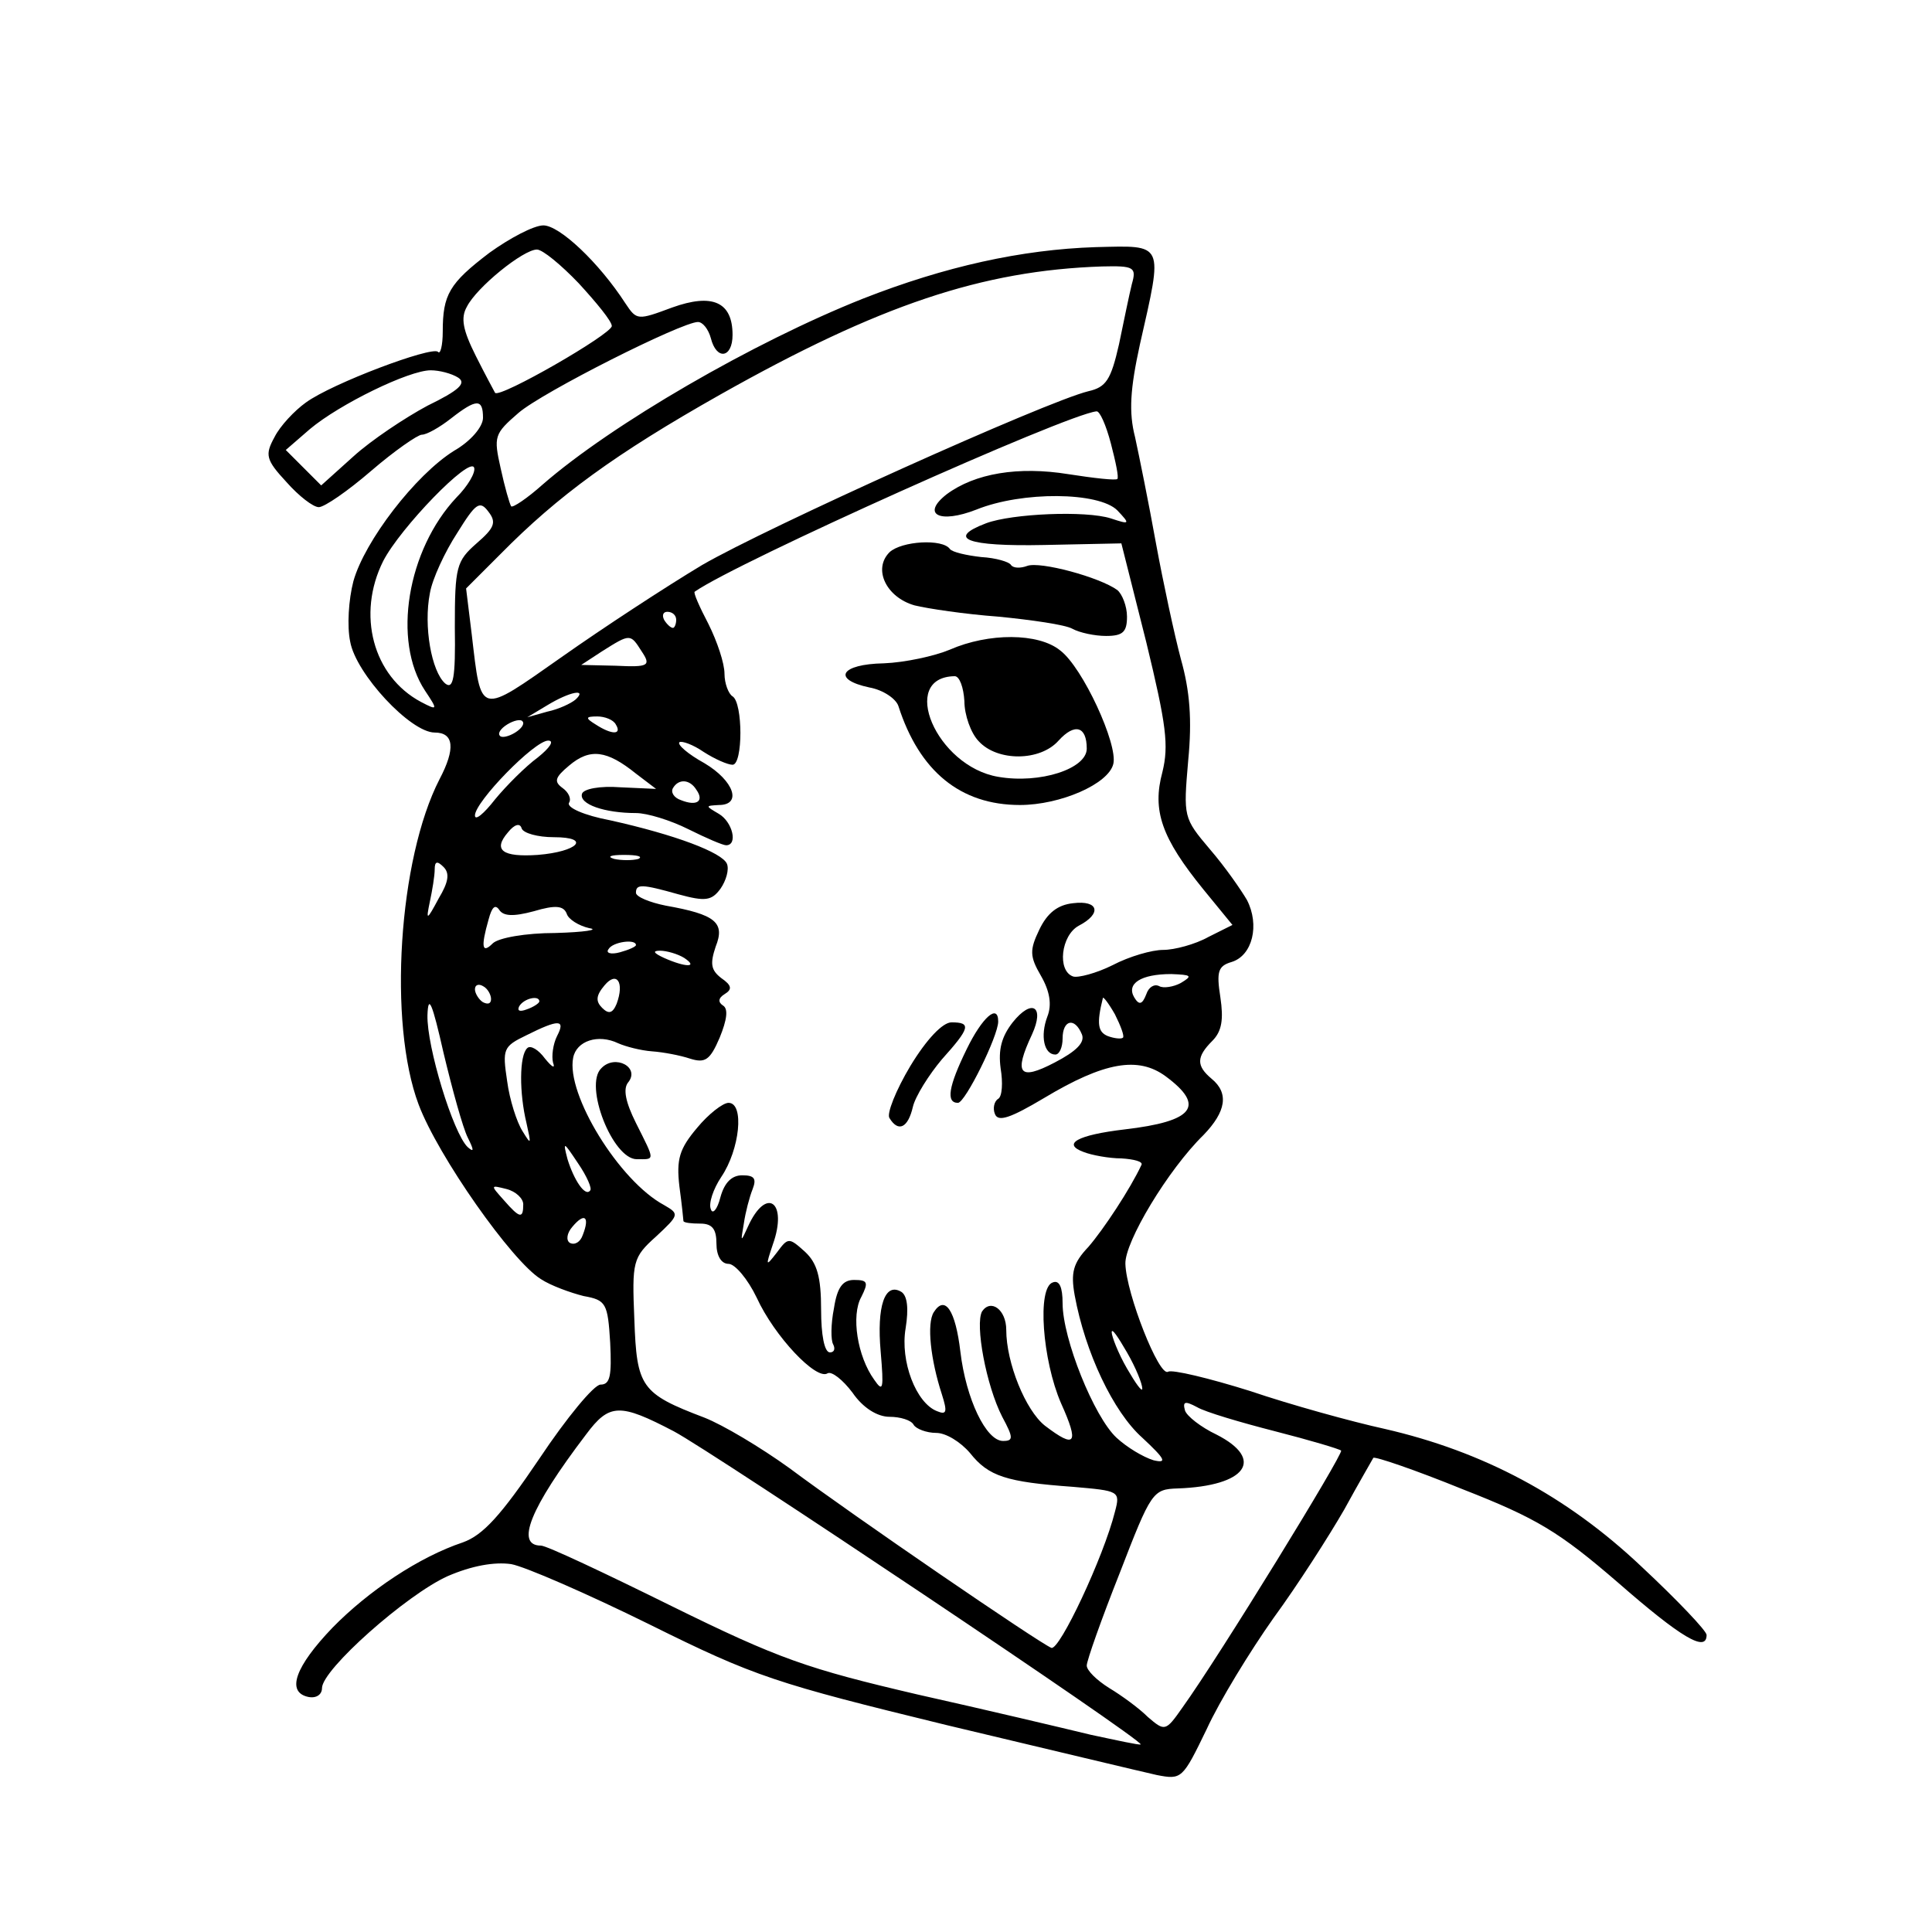 <?xml version="1.0" standalone="no"?>
<!DOCTYPE svg PUBLIC "-//W3C//DTD SVG 20010904//EN"
 "http://www.w3.org/TR/2001/REC-SVG-20010904/DTD/svg10.dtd">
<svg version="1.0" xmlns="http://www.w3.org/2000/svg"
 width="240pt" height="240pt" viewBox="0 0 240 240"
 preserveAspectRatio="xMidYMid meet">
<g transform="translate(0,240) scale(0.1,-0.1)"
fill="#000000" stroke="none">
<path d="M608 2086 c-50 -38 -58 -52 -58 -98 0 -17 -3 -29 -6 -25 -8 7 -131
-39 -164 -63 -14 -10 -32 -29 -39 -43 -12 -22 -11 -28 15 -56 15 -17 33 -31
40 -31 7 0 36 20 65 45 29 25 58 45 63 45 6 0 22 9 36 20 32 25 40 25 40 1 0
-11 -15 -29 -36 -41 -48 -30 -111 -112 -125 -162 -6 -23 -8 -56 -4 -75 7 -40
75 -113 105 -113 24 0 26 -20 6 -58 -51 -99 -64 -303 -26 -404 24 -64 116
-195 152 -217 12 -8 37 -17 53 -21 28 -5 30 -9 33 -58 2 -41 0 -52 -12 -52 -8
0 -42 -41 -76 -92 -48 -71 -70 -95 -95 -104 -54 -18 -117 -60 -162 -106 -46
-48 -58 -80 -30 -86 10 -2 17 3 17 11 0 23 105 116 156 139 30 13 58 18 79 15
17 -3 95 -37 172 -75 131 -65 156 -73 369 -125 126 -30 243 -58 261 -62 31 -6
32 -5 62 57 16 35 54 97 83 138 30 41 69 102 88 135 18 33 35 62 36 64 2 2 52
-15 111 -39 92 -36 120 -53 193 -116 79 -69 110 -87 110 -65 0 5 -36 43 -81
85 -93 88 -197 143 -319 171 -41 9 -117 30 -167 47 -51 16 -97 27 -102 24 -11
-7 -52 97 -53 134 -1 27 53 117 97 160 28 29 32 52 10 70 -19 16 -19 27 1 47
12 12 14 27 10 54 -5 32 -3 39 14 44 26 8 35 46 19 77 -7 12 -27 41 -46 63
-33 39 -33 40 -27 110 5 51 2 87 -9 126 -8 30 -22 95 -31 144 -9 50 -21 109
-26 132 -8 31 -6 60 6 115 29 128 31 123 -55 121 -92 -3 -187 -24 -289 -64
-136 -54 -312 -156 -398 -231 -19 -17 -37 -29 -39 -27 -2 3 -8 24 -13 47 -9
40 -8 43 22 69 30 26 203 113 223 113 6 0 13 -9 16 -20 7 -28 27 -25 27 4 0
41 -25 52 -75 34 -43 -16 -44 -16 -58 5 -33 51 -82 97 -102 97 -12 0 -42 -16
-67 -34z m111 -38 c22 -24 41 -47 41 -53 0 -10 -139 -90 -145 -83 -1 2 -12 22
-24 46 -16 32 -19 47 -11 61 12 24 70 71 87 71 7 0 30 -19 52 -42z m687 -1
c-3 -12 -10 -46 -16 -75 -10 -44 -16 -53 -38 -58 -53 -13 -399 -169 -480 -216
-45 -27 -123 -78 -174 -114 -104 -73 -100 -74 -112 28 l-7 57 43 43 c71 72
142 124 273 198 197 111 325 154 474 159 40 1 43 -1 37 -22z m-837 -116 c11
-7 1 -16 -38 -35 -28 -15 -70 -43 -92 -63 l-40 -36 -22 22 -22 22 30 26 c37
31 123 73 150 73 11 0 26 -4 34 -9z m811 -82 c6 -23 10 -42 8 -44 -2 -2 -29 1
-61 6 -62 10 -116 1 -151 -25 -32 -25 -9 -37 37 -19 57 23 152 22 175 -1 16
-17 16 -18 -8 -10 -31 10 -123 6 -155 -6 -50 -19 -24 -29 72 -27 l96 2 31
-123 c25 -103 28 -128 20 -161 -13 -48 -1 -82 51 -146 l36 -44 -30 -15 c-16
-9 -42 -16 -56 -16 -14 0 -42 -8 -63 -19 -20 -10 -43 -16 -49 -14 -20 7 -15
51 7 63 29 15 25 32 -7 28 -19 -2 -32 -12 -42 -33 -12 -25 -12 -33 2 -57 11
-19 14 -36 8 -51 -9 -24 -4 -47 10 -47 5 0 9 9 9 20 0 23 15 27 24 5 4 -10 -7
-21 -34 -35 -44 -23 -51 -14 -28 35 16 35 0 45 -24 15 -14 -18 -18 -34 -15
-57 3 -18 2 -35 -3 -38 -5 -3 -7 -12 -4 -19 4 -10 19 -5 61 20 75 45 117 52
151 27 50 -37 35 -56 -51 -66 -59 -7 -78 -18 -51 -28 10 -4 32 -8 47 -8 16 -1
27 -4 25 -8 -14 -30 -47 -80 -66 -102 -19 -20 -22 -32 -17 -60 13 -71 48 -145
84 -177 29 -27 31 -32 14 -28 -13 4 -33 16 -46 28 -28 26 -67 123 -67 167 0
20 -4 29 -12 26 -20 -6 -13 -97 10 -150 23 -51 18 -57 -20 -28 -24 19 -48 78
-48 119 0 25 -19 39 -30 23 -9 -16 5 -92 25 -131 14 -26 14 -30 1 -30 -21 0
-46 52 -53 111 -6 51 -19 71 -33 49 -9 -14 -4 -59 10 -102 7 -22 6 -26 -6 -21
-26 10 -46 62 -39 103 4 25 2 40 -5 45 -21 13 -31 -18 -26 -74 4 -47 3 -51 -8
-35 -21 29 -29 80 -16 103 9 18 8 21 -9 21 -14 0 -21 -9 -25 -35 -4 -20 -4
-40 -1 -45 3 -6 1 -10 -4 -10 -7 0 -11 22 -11 53 0 41 -5 58 -20 72 -20 18
-21 18 -35 -1 -14 -18 -14 -17 -5 10 19 53 -8 73 -31 22 -9 -20 -9 -19 -5 4 2
14 7 33 11 43 5 13 2 17 -13 17 -13 0 -22 -9 -27 -27 -4 -16 -10 -22 -12 -15
-3 7 3 25 13 40 23 34 29 92 9 92 -7 0 -25 -14 -39 -31 -22 -26 -26 -39 -22
-73 3 -22 5 -42 5 -43 1 -2 10 -3 21 -3 15 0 20 -7 20 -25 0 -15 6 -25 15 -25
8 0 24 -19 35 -42 22 -48 74 -103 88 -94 5 3 19 -8 31 -24 13 -19 31 -30 46
-30 13 0 27 -4 30 -10 3 -5 16 -10 28 -10 12 0 30 -11 42 -25 23 -29 45 -36
128 -42 57 -5 59 -5 52 -31 -14 -56 -69 -173 -79 -169 -15 6 -246 164 -325
223 -36 26 -83 54 -106 63 -79 30 -84 38 -87 122 -3 72 -2 77 27 103 29 27 29
28 10 39 -56 30 -122 138 -113 183 4 21 31 30 56 18 9 -4 28 -9 42 -10 14 -1
35 -5 47 -9 19 -6 25 -2 37 26 9 22 11 36 4 40 -6 4 -6 9 2 14 10 6 9 11 -4
20 -13 10 -14 18 -7 39 12 30 0 40 -62 51 -20 4 -37 11 -37 16 0 11 7 11 53
-2 33 -9 41 -8 52 7 7 10 11 24 8 31 -6 14 -64 36 -145 54 -32 6 -55 16 -51
22 3 5 -1 13 -8 18 -11 8 -10 13 8 28 26 22 47 19 83 -10 l25 -19 -44 2 c-26
2 -46 -2 -48 -8 -4 -13 28 -24 67 -24 14 0 43 -9 65 -20 22 -11 43 -20 47 -20
15 0 8 29 -9 39 -17 10 -17 10 0 11 29 0 19 30 -18 52 -20 11 -34 23 -31 26 3
2 17 -3 30 -12 14 -9 30 -16 36 -16 13 0 13 77 0 85 -5 3 -10 16 -10 28 0 13
-9 40 -20 62 -11 21 -19 39 -17 40 53 37 461 220 499 224 4 1 12 -17 18 -40z
m-813 -67 c-61 -65 -80 -178 -39 -240 16 -24 16 -25 -5 -14 -60 32 -80 109
-47 175 21 41 108 131 113 116 2 -6 -8 -23 -22 -37z m25 -57 c-25 -22 -27 -29
-27 -104 1 -64 -2 -78 -12 -70 -17 15 -27 71 -19 112 3 18 19 52 34 75 23 37
28 41 39 26 10 -13 7 -20 -15 -39z m248 -95 c0 -5 -2 -10 -4 -10 -3 0 -8 5
-11 10 -3 6 -1 10 4 10 6 0 11 -4 11 -10z m-43 -39 c12 -18 9 -20 -32 -18
l-43 1 26 17 c35 22 35 22 49 0z m-82 -60 c-6 -5 -21 -12 -35 -15 l-25 -7 25
15 c28 17 50 21 35 7z m-75 -41 c-8 -5 -17 -7 -19 -4 -3 3 1 9 9 14 8 5 17 7
19 4 3 -3 -1 -9 -9 -14z m125 10 c8 -13 -5 -13 -25 0 -13 8 -13 10 2 10 9 0
20 -4 23 -10z m-97 -41 c-15 -11 -39 -35 -53 -52 -14 -18 -25 -27 -25 -20 0
17 74 93 91 93 8 0 2 -9 -13 -21z m197 -40 c10 -14 1 -21 -19 -13 -9 3 -13 10
-10 15 7 12 21 11 29 -2z m-177 -59 c47 0 30 -18 -20 -22 -44 -3 -56 6 -37 28
8 10 15 12 17 5 2 -6 20 -11 40 -11z m105 -27 c-7 -2 -21 -2 -30 0 -10 3 -4 5
12 5 17 0 24 -2 18 -5z m-248 -49 c-15 -28 -16 -28 -11 -4 3 14 6 32 6 40 0
10 3 11 11 3 8 -8 6 -19 -6 -39z m118 -16 c27 8 37 7 41 -3 2 -7 15 -15 28
-18 13 -2 -6 -5 -42 -6 -37 0 -71 -6 -78 -13 -13 -13 -15 -5 -5 30 4 15 8 19
13 12 5 -8 17 -9 43 -2z m127 -42 c0 -2 -9 -6 -20 -9 -11 -3 -18 -1 -14 4 5 9
34 13 34 5z m60 -16 c18 -12 2 -12 -25 0 -13 6 -15 9 -5 9 8 0 22 -4 30 -9z
m-84 -57 c-5 -12 -10 -13 -18 -5 -8 8 -8 15 3 28 15 18 25 4 15 -23z m701 26
c-9 -5 -22 -7 -27 -4 -6 3 -13 -1 -16 -10 -5 -13 -9 -14 -15 -4 -10 17 8 29
46 29 25 -1 27 -2 12 -11z m-857 -20 c0 -6 -4 -7 -10 -4 -5 3 -10 11 -10 16 0
6 5 7 10 4 6 -3 10 -11 10 -16z m-29 -172 c8 -16 8 -19 0 -12 -18 17 -51 125
-50 164 1 27 6 15 20 -47 11 -46 24 -93 30 -105z m89 169 c0 -2 -7 -7 -16 -10
-8 -3 -12 -2 -9 4 6 10 25 14 25 6z m725 -45 c-2 -2 -11 -1 -19 2 -12 5 -14
15 -6 47 0 3 7 -6 15 -20 7 -14 12 -27 10 -29z m-703 2 c-5 -10 -7 -25 -5 -33
3 -8 -1 -6 -10 5 -8 11 -18 17 -22 13 -10 -9 -10 -56 -1 -93 6 -27 6 -28 -5
-10 -7 11 -16 39 -19 62 -6 40 -5 43 24 57 40 20 49 20 38 -1z m41 -192 c-6
-8 -20 13 -28 39 -6 23 -5 22 13 -5 11 -16 18 -32 15 -34z m-83 -17 c0 -18 -4
-18 -24 5 -17 19 -17 19 3 14 12 -3 21 -12 21 -19z m74 -38 c-3 -9 -10 -13
-16 -10 -5 3 -4 12 3 20 15 18 22 13 13 -10z m695 -191 c0 -5 -8 6 -19 25 -11
19 -19 40 -19 45 0 6 8 -6 19 -25 11 -19 19 -39 19 -45z m165 -53 c43 -11 80
-22 82 -24 3 -4 -151 -255 -197 -319 -21 -30 -22 -30 -43 -12 -11 11 -33 27
-48 36 -16 10 -28 22 -28 28 0 6 18 57 41 115 39 101 41 104 72 105 85 3 109
36 48 67 -19 9 -37 23 -39 30 -3 11 0 12 15 4 10 -6 54 -19 97 -30z m-747 0
c49 -26 584 -384 580 -389 -2 -1 -29 5 -62 12 -33 8 -130 31 -215 50 -137 32
-172 44 -306 110 -83 41 -155 75 -162 75 -32 0 -14 46 56 138 29 39 42 39 109
4z"/>
<path d="M1105 1714 c-21 -21 -4 -56 31 -66 16 -4 63 -11 104 -14 41 -4 83
-10 92 -15 9 -5 28 -9 42 -9 21 0 26 5 26 24 0 13 -6 28 -12 33 -22 16 -96 36
-112 30 -8 -3 -17 -3 -20 1 -2 4 -19 9 -37 10 -18 2 -36 6 -39 10 -9 13 -60
10 -75 -4z"/>
<path d="M1180 1593 c-19 -8 -56 -16 -82 -17 -54 -1 -65 -20 -18 -30 17 -3 33
-14 36 -23 26 -81 77 -123 151 -123 50 0 110 26 116 51 6 24 -38 120 -66 141
-27 22 -89 22 -137 1z m18 -64 c0 -17 8 -40 18 -50 23 -25 76 -25 99 1 20 22
35 18 35 -10 0 -25 -58 -44 -110 -35 -77 13 -124 124 -54 125 6 0 11 -14 12
-31z"/>
<path d="M1201 1097 c-23 -47 -26 -67 -11 -67 9 0 50 83 50 101 0 23 -20 5
-39 -34z"/>
<path d="M1131 1076 c-18 -30 -30 -60 -26 -65 11 -18 23 -12 29 14 3 13 20 40
36 59 35 39 37 46 12 46 -11 0 -31 -21 -51 -54z"/>
<path d="M747 1073 c-22 -21 14 -113 44 -113 23 0 23 -3 -1 45 -13 26 -16 42
-10 50 16 19 -16 36 -33 18z"/>
</g>
</svg>
